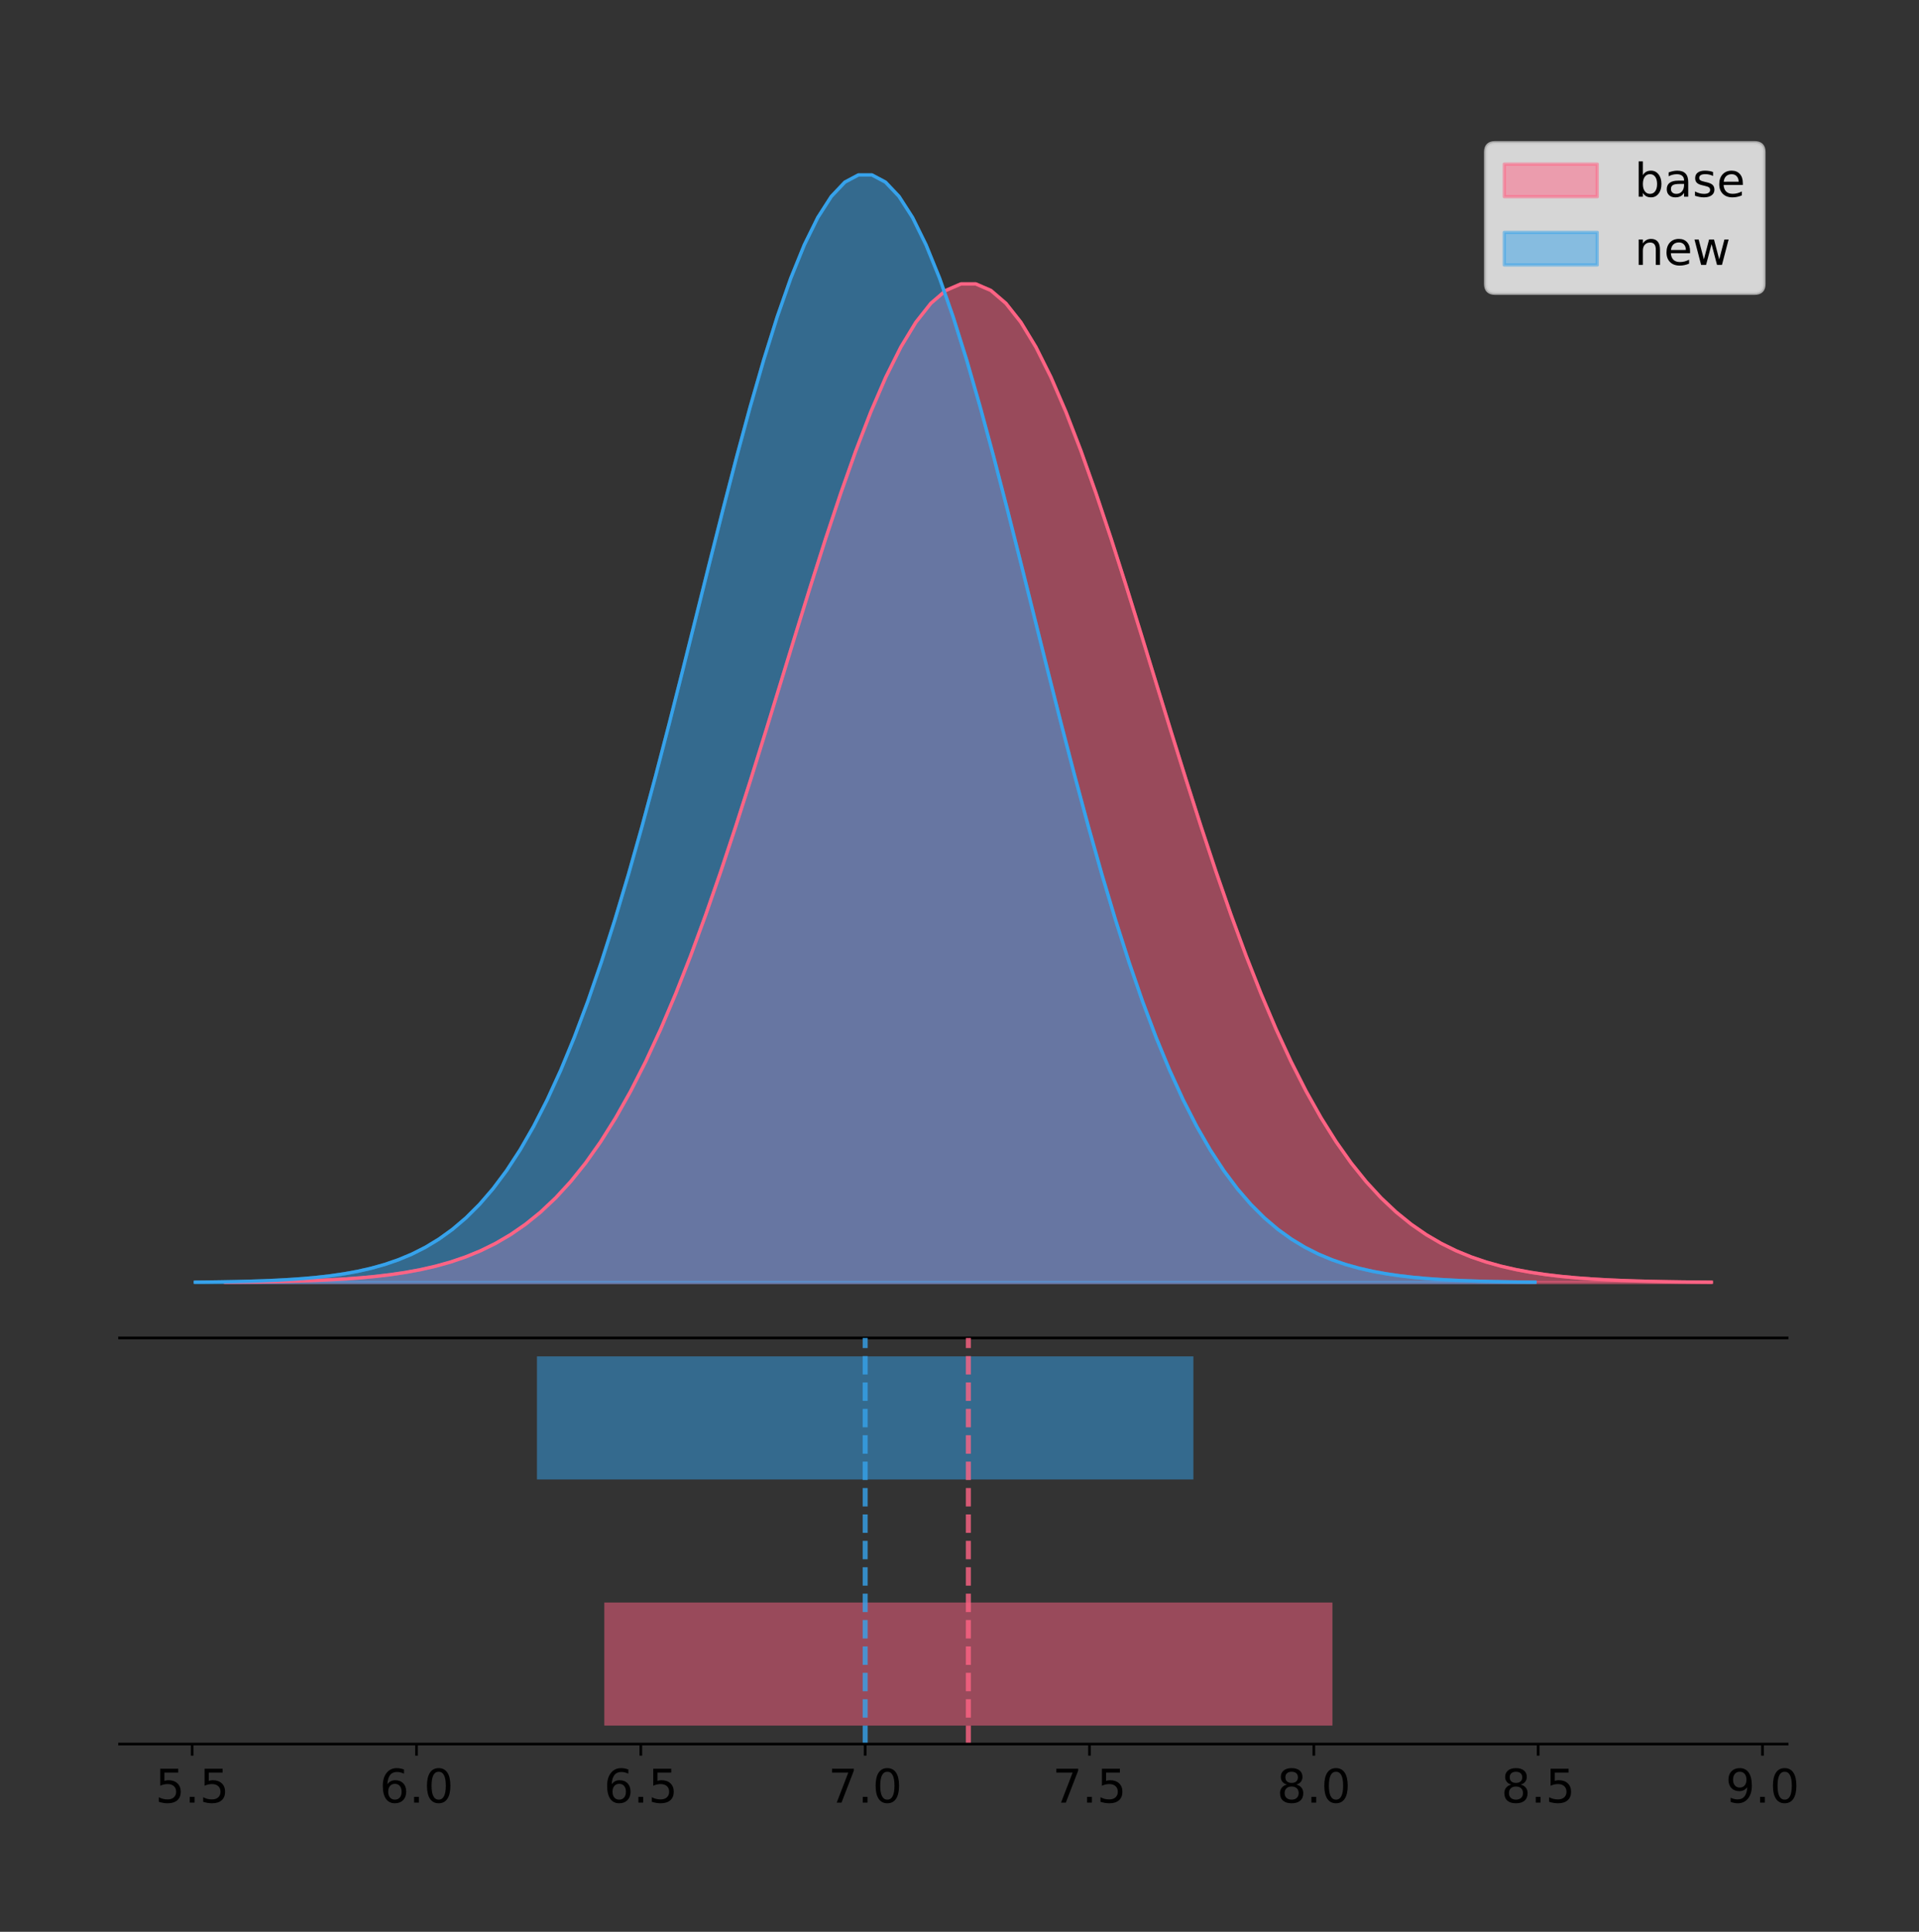 <?xml version="1.0" encoding="utf-8" standalone="no"?>
<!DOCTYPE svg PUBLIC "-//W3C//DTD SVG 1.1//EN"
  "http://www.w3.org/Graphics/SVG/1.1/DTD/svg11.dtd">
<!-- Created with matplotlib (https://matplotlib.org/) -->
<svg height="581.789pt" version="1.1" viewBox="0 0 577.913 581.789" width="577.913pt" xmlns="http://www.w3.org/2000/svg" xmlns:xlink="http://www.w3.org/1999/xlink">
 <rect x="0" y="0" width="577.913" height="581.789" fill="#333333" stroke="none"/>
 <defs>
  <style type="text/css">
*{stroke-linecap:butt;stroke-linejoin:round;}
  </style>
 </defs>
 <g id="figure_1">
  <g id="patch_1">
   <path d="M 0 581.789 
L 577.913 581.789 
L 577.913 0 
L 0 0 
z
" style="fill:none;"/>
  </g>
  <g id="axes_1">
   <g id="patch_2">
    <path d="M 36 402.93 
L 538.2 402.93 
L 538.2 36 
L 36 36 
z
" style="fill:none;"/>
   </g>
   <g id="PolyCollection_1">
    <defs>
     <path d="M 67.879 -195.538 
L 67.879 -195.639 
L 72.4 -195.677 
L 76.92 -195.728 
L 81.44 -195.797 
L 85.96 -195.887 
L 90.48 -196.006 
L 95 -196.162 
L 99.52 -196.365 
L 104.041 -196.626 
L 108.561 -196.959 
L 113.081 -197.384 
L 117.601 -197.919 
L 122.121 -198.59 
L 126.641 -199.424 
L 131.161 -200.453 
L 135.682 -201.716 
L 140.202 -203.251 
L 144.722 -205.106 
L 149.242 -207.33 
L 153.762 -209.975 
L 158.282 -213.1 
L 162.802 -216.761 
L 167.322 -221.019 
L 171.843 -225.931 
L 176.363 -231.556 
L 180.883 -237.943 
L 185.403 -245.137 
L 189.923 -253.175 
L 194.443 -262.079 
L 198.963 -271.859 
L 203.484 -282.507 
L 208.004 -293.995 
L 212.524 -306.275 
L 217.044 -319.276 
L 221.564 -332.903 
L 226.084 -347.039 
L 230.604 -361.542 
L 235.124 -376.25 
L 239.645 -390.98 
L 244.165 -405.535 
L 248.685 -419.705 
L 253.205 -433.274 
L 257.725 -446.023 
L 262.245 -457.739 
L 266.765 -468.215 
L 271.286 -477.265 
L 275.806 -484.721 
L 280.326 -490.442 
L 284.846 -494.318 
L 289.366 -496.276 
L 293.886 -496.276 
L 298.406 -494.318 
L 302.926 -490.442 
L 307.447 -484.721 
L 311.967 -477.265 
L 316.487 -468.215 
L 321.007 -457.739 
L 325.527 -446.023 
L 330.047 -433.274 
L 334.567 -419.705 
L 339.088 -405.535 
L 343.608 -390.98 
L 348.128 -376.25 
L 352.648 -361.542 
L 357.168 -347.039 
L 361.688 -332.903 
L 366.208 -319.276 
L 370.728 -306.275 
L 375.249 -293.995 
L 379.769 -282.507 
L 384.289 -271.859 
L 388.809 -262.079 
L 393.329 -253.175 
L 397.849 -245.137 
L 402.369 -237.943 
L 406.89 -231.556 
L 411.41 -225.931 
L 415.93 -221.019 
L 420.45 -216.761 
L 424.97 -213.1 
L 429.49 -209.975 
L 434.01 -207.33 
L 438.53 -205.106 
L 443.051 -203.251 
L 447.571 -201.716 
L 452.091 -200.453 
L 456.611 -199.424 
L 461.131 -198.59 
L 465.651 -197.919 
L 470.171 -197.384 
L 474.692 -196.959 
L 479.212 -196.626 
L 483.732 -196.365 
L 488.252 -196.162 
L 492.772 -196.006 
L 497.292 -195.887 
L 501.812 -195.797 
L 506.332 -195.728 
L 510.853 -195.677 
L 515.373 -195.639 
L 515.373 -195.538 
L 515.373 -195.538 
L 510.853 -195.538 
L 506.332 -195.538 
L 501.812 -195.538 
L 497.292 -195.538 
L 492.772 -195.538 
L 488.252 -195.538 
L 483.732 -195.538 
L 479.212 -195.538 
L 474.692 -195.538 
L 470.171 -195.538 
L 465.651 -195.538 
L 461.131 -195.538 
L 456.611 -195.538 
L 452.091 -195.538 
L 447.571 -195.538 
L 443.051 -195.538 
L 438.53 -195.538 
L 434.01 -195.538 
L 429.49 -195.538 
L 424.97 -195.538 
L 420.45 -195.538 
L 415.93 -195.538 
L 411.41 -195.538 
L 406.89 -195.538 
L 402.369 -195.538 
L 397.849 -195.538 
L 393.329 -195.538 
L 388.809 -195.538 
L 384.289 -195.538 
L 379.769 -195.538 
L 375.249 -195.538 
L 370.728 -195.538 
L 366.208 -195.538 
L 361.688 -195.538 
L 357.168 -195.538 
L 352.648 -195.538 
L 348.128 -195.538 
L 343.608 -195.538 
L 339.088 -195.538 
L 334.567 -195.538 
L 330.047 -195.538 
L 325.527 -195.538 
L 321.007 -195.538 
L 316.487 -195.538 
L 311.967 -195.538 
L 307.447 -195.538 
L 302.926 -195.538 
L 298.406 -195.538 
L 293.886 -195.538 
L 289.366 -195.538 
L 284.846 -195.538 
L 280.326 -195.538 
L 275.806 -195.538 
L 271.286 -195.538 
L 266.765 -195.538 
L 262.245 -195.538 
L 257.725 -195.538 
L 253.205 -195.538 
L 248.685 -195.538 
L 244.165 -195.538 
L 239.645 -195.538 
L 235.124 -195.538 
L 230.604 -195.538 
L 226.084 -195.538 
L 221.564 -195.538 
L 217.044 -195.538 
L 212.524 -195.538 
L 208.004 -195.538 
L 203.484 -195.538 
L 198.963 -195.538 
L 194.443 -195.538 
L 189.923 -195.538 
L 185.403 -195.538 
L 180.883 -195.538 
L 176.363 -195.538 
L 171.843 -195.538 
L 167.322 -195.538 
L 162.802 -195.538 
L 158.282 -195.538 
L 153.762 -195.538 
L 149.242 -195.538 
L 144.722 -195.538 
L 140.202 -195.538 
L 135.682 -195.538 
L 131.161 -195.538 
L 126.641 -195.538 
L 122.121 -195.538 
L 117.601 -195.538 
L 113.081 -195.538 
L 108.561 -195.538 
L 104.041 -195.538 
L 99.52 -195.538 
L 95 -195.538 
L 90.48 -195.538 
L 85.96 -195.538 
L 81.44 -195.538 
L 76.92 -195.538 
L 72.4 -195.538 
L 67.879 -195.538 
z
" id="m99746aa9a0" style="stroke:#ff6384;stroke-opacity:0.5;"/>
    </defs>
    <g clip-path="url(#pc4d47801f6)">
     <use style="fill:#ff6384;fill-opacity:0.5;stroke:#ff6384;stroke-opacity:0.5;" x="0" xlink:href="#m99746aa9a0" y="581.789"/>
    </g>
   </g>
   <g id="PolyCollection_2">
    <defs>
     <path d="M 58.827 -195.538 
L 58.827 -195.65 
L 62.902 -195.692 
L 66.978 -195.749 
L 71.053 -195.825 
L 75.128 -195.925 
L 79.203 -196.058 
L 83.278 -196.23 
L 87.354 -196.455 
L 91.429 -196.744 
L 95.504 -197.115 
L 99.579 -197.585 
L 103.654 -198.179 
L 107.73 -198.923 
L 111.805 -199.848 
L 115.88 -200.99 
L 119.955 -202.39 
L 124.03 -204.093 
L 128.106 -206.151 
L 132.181 -208.617 
L 136.256 -211.552 
L 140.331 -215.017 
L 144.406 -219.078 
L 148.482 -223.801 
L 152.557 -229.25 
L 156.632 -235.488 
L 160.707 -242.572 
L 164.782 -250.552 
L 168.858 -259.468 
L 172.933 -269.344 
L 177.008 -280.192 
L 181.083 -292.002 
L 185.158 -304.744 
L 189.234 -318.365 
L 193.309 -332.786 
L 197.384 -347.901 
L 201.459 -363.58 
L 205.534 -379.667 
L 209.61 -395.98 
L 213.685 -412.318 
L 217.76 -428.462 
L 221.835 -444.18 
L 225.91 -459.23 
L 229.986 -473.372 
L 234.061 -486.366 
L 238.136 -497.987 
L 242.211 -508.025 
L 246.286 -516.294 
L 250.362 -522.64 
L 254.437 -526.94 
L 258.512 -529.111 
L 262.587 -529.111 
L 266.662 -526.94 
L 270.738 -522.64 
L 274.813 -516.294 
L 278.888 -508.025 
L 282.963 -497.987 
L 287.038 -486.366 
L 291.114 -473.372 
L 295.189 -459.23 
L 299.264 -444.18 
L 303.339 -428.462 
L 307.414 -412.318 
L 311.489 -395.98 
L 315.565 -379.667 
L 319.64 -363.58 
L 323.715 -347.901 
L 327.79 -332.786 
L 331.865 -318.365 
L 335.941 -304.744 
L 340.016 -292.002 
L 344.091 -280.192 
L 348.166 -269.344 
L 352.241 -259.468 
L 356.317 -250.552 
L 360.392 -242.572 
L 364.467 -235.488 
L 368.542 -229.25 
L 372.617 -223.801 
L 376.693 -219.078 
L 380.768 -215.017 
L 384.843 -211.552 
L 388.918 -208.617 
L 392.993 -206.151 
L 397.069 -204.093 
L 401.144 -202.39 
L 405.219 -200.99 
L 409.294 -199.848 
L 413.369 -198.923 
L 417.445 -198.179 
L 421.52 -197.585 
L 425.595 -197.115 
L 429.67 -196.744 
L 433.745 -196.455 
L 437.821 -196.23 
L 441.896 -196.058 
L 445.971 -195.925 
L 450.046 -195.825 
L 454.121 -195.749 
L 458.197 -195.692 
L 462.272 -195.65 
L 462.272 -195.538 
L 462.272 -195.538 
L 458.197 -195.538 
L 454.121 -195.538 
L 450.046 -195.538 
L 445.971 -195.538 
L 441.896 -195.538 
L 437.821 -195.538 
L 433.745 -195.538 
L 429.67 -195.538 
L 425.595 -195.538 
L 421.52 -195.538 
L 417.445 -195.538 
L 413.369 -195.538 
L 409.294 -195.538 
L 405.219 -195.538 
L 401.144 -195.538 
L 397.069 -195.538 
L 392.993 -195.538 
L 388.918 -195.538 
L 384.843 -195.538 
L 380.768 -195.538 
L 376.693 -195.538 
L 372.617 -195.538 
L 368.542 -195.538 
L 364.467 -195.538 
L 360.392 -195.538 
L 356.317 -195.538 
L 352.241 -195.538 
L 348.166 -195.538 
L 344.091 -195.538 
L 340.016 -195.538 
L 335.941 -195.538 
L 331.865 -195.538 
L 327.79 -195.538 
L 323.715 -195.538 
L 319.64 -195.538 
L 315.565 -195.538 
L 311.489 -195.538 
L 307.414 -195.538 
L 303.339 -195.538 
L 299.264 -195.538 
L 295.189 -195.538 
L 291.114 -195.538 
L 287.038 -195.538 
L 282.963 -195.538 
L 278.888 -195.538 
L 274.813 -195.538 
L 270.738 -195.538 
L 266.662 -195.538 
L 262.587 -195.538 
L 258.512 -195.538 
L 254.437 -195.538 
L 250.362 -195.538 
L 246.286 -195.538 
L 242.211 -195.538 
L 238.136 -195.538 
L 234.061 -195.538 
L 229.986 -195.538 
L 225.91 -195.538 
L 221.835 -195.538 
L 217.76 -195.538 
L 213.685 -195.538 
L 209.61 -195.538 
L 205.534 -195.538 
L 201.459 -195.538 
L 197.384 -195.538 
L 193.309 -195.538 
L 189.234 -195.538 
L 185.158 -195.538 
L 181.083 -195.538 
L 177.008 -195.538 
L 172.933 -195.538 
L 168.858 -195.538 
L 164.782 -195.538 
L 160.707 -195.538 
L 156.632 -195.538 
L 152.557 -195.538 
L 148.482 -195.538 
L 144.406 -195.538 
L 140.331 -195.538 
L 136.256 -195.538 
L 132.181 -195.538 
L 128.106 -195.538 
L 124.03 -195.538 
L 119.955 -195.538 
L 115.88 -195.538 
L 111.805 -195.538 
L 107.73 -195.538 
L 103.654 -195.538 
L 99.579 -195.538 
L 95.504 -195.538 
L 91.429 -195.538 
L 87.354 -195.538 
L 83.278 -195.538 
L 79.203 -195.538 
L 75.128 -195.538 
L 71.053 -195.538 
L 66.978 -195.538 
L 62.902 -195.538 
L 58.827 -195.538 
z
" id="mca32092c3e" style="stroke:#36a2eb;stroke-opacity:0.5;"/>
    </defs>
    <g clip-path="url(#pc4d47801f6)">
     <use style="fill:#36a2eb;fill-opacity:0.5;stroke:#36a2eb;stroke-opacity:0.5;" x="0" xlink:href="#mca32092c3e" y="581.789"/>
    </g>
   </g>
   <g id="line2d_1">
    <path clip-path="url(#pc4d47801f6)" d="M 67.879 386.15 
L 72.4 386.112 
L 76.92 386.061 
L 81.44 385.993 
L 85.96 385.902 
L 90.48 385.783 
L 95 385.627 
L 99.52 385.425 
L 104.041 385.164 
L 108.561 384.83 
L 113.081 384.406 
L 117.601 383.87 
L 122.121 383.2 
L 126.641 382.366 
L 131.161 381.336 
L 135.682 380.074 
L 140.202 378.538 
L 144.722 376.683 
L 149.242 374.46 
L 153.762 371.814 
L 158.282 368.69 
L 162.802 365.028 
L 167.322 360.771 
L 171.843 355.858 
L 176.363 350.234 
L 180.883 343.847 
L 185.403 336.652 
L 189.923 328.615 
L 194.443 319.71 
L 198.963 309.93 
L 203.484 299.283 
L 208.004 287.795 
L 212.524 275.515 
L 217.044 262.513 
L 221.564 248.886 
L 226.084 234.75 
L 230.604 220.247 
L 235.124 205.54 
L 239.645 190.81 
L 244.165 176.255 
L 248.685 162.084 
L 253.205 148.515 
L 257.725 135.766 
L 262.245 124.051 
L 266.765 113.574 
L 271.286 104.524 
L 275.806 97.069 
L 280.326 91.348 
L 284.846 87.471 
L 289.366 85.514 
L 293.886 85.514 
L 298.406 87.471 
L 302.926 91.348 
L 307.447 97.069 
L 311.967 104.524 
L 316.487 113.574 
L 321.007 124.051 
L 325.527 135.766 
L 330.047 148.515 
L 334.567 162.084 
L 339.088 176.255 
L 343.608 190.81 
L 348.128 205.54 
L 352.648 220.247 
L 357.168 234.75 
L 361.688 248.886 
L 366.208 262.513 
L 370.728 275.515 
L 375.249 287.795 
L 379.769 299.283 
L 384.289 309.93 
L 388.809 319.71 
L 393.329 328.615 
L 397.849 336.652 
L 402.369 343.847 
L 406.89 350.234 
L 411.41 355.858 
L 415.93 360.771 
L 420.45 365.028 
L 424.97 368.69 
L 429.49 371.814 
L 434.01 374.46 
L 438.53 376.683 
L 443.051 378.538 
L 447.571 380.074 
L 452.091 381.336 
L 456.611 382.366 
L 461.131 383.2 
L 465.651 383.87 
L 470.171 384.406 
L 474.692 384.83 
L 479.212 385.164 
L 483.732 385.425 
L 488.252 385.627 
L 492.772 385.783 
L 497.292 385.902 
L 501.812 385.993 
L 506.332 386.061 
L 510.853 386.112 
L 515.373 386.15 
" style="fill:none;stroke:#ff6384;stroke-linecap:square;"/>
   </g>
   <g id="line2d_2">
    <path clip-path="url(#pc4d47801f6)" d="M 58.827 386.139 
L 62.902 386.097 
L 66.978 386.04 
L 71.053 385.965 
L 75.128 385.864 
L 79.203 385.732 
L 83.278 385.559 
L 87.354 385.334 
L 91.429 385.045 
L 95.504 384.675 
L 99.579 384.204 
L 103.654 383.61 
L 107.73 382.867 
L 111.805 381.941 
L 115.88 380.799 
L 119.955 379.399 
L 124.03 377.696 
L 128.106 375.639 
L 132.181 373.172 
L 136.256 370.238 
L 140.331 366.772 
L 144.406 362.711 
L 148.482 357.989 
L 152.557 352.539 
L 156.632 346.301 
L 160.707 339.217 
L 164.782 331.237 
L 168.858 322.322 
L 172.933 312.445 
L 177.008 301.597 
L 181.083 289.787 
L 185.158 277.045 
L 189.234 263.424 
L 193.309 249.004 
L 197.384 233.888 
L 201.459 218.209 
L 205.534 202.123 
L 209.61 185.809 
L 213.685 169.471 
L 217.76 153.327 
L 221.835 137.61 
L 225.91 122.559 
L 229.986 108.418 
L 234.061 95.423 
L 238.136 83.803 
L 242.211 73.765 
L 246.286 65.495 
L 250.362 59.15 
L 254.437 54.85 
L 258.512 52.679 
L 262.587 52.679 
L 266.662 54.85 
L 270.738 59.15 
L 274.813 65.495 
L 278.888 73.765 
L 282.963 83.803 
L 287.038 95.423 
L 291.114 108.418 
L 295.189 122.559 
L 299.264 137.61 
L 303.339 153.327 
L 307.414 169.471 
L 311.489 185.809 
L 315.565 202.123 
L 319.64 218.209 
L 323.715 233.888 
L 327.79 249.004 
L 331.865 263.424 
L 335.941 277.045 
L 340.016 289.787 
L 344.091 301.597 
L 348.166 312.445 
L 352.241 322.322 
L 356.317 331.237 
L 360.392 339.217 
L 364.467 346.301 
L 368.542 352.539 
L 372.617 357.989 
L 376.693 362.711 
L 380.768 366.772 
L 384.843 370.238 
L 388.918 373.172 
L 392.993 375.639 
L 397.069 377.696 
L 401.144 379.399 
L 405.219 380.799 
L 409.294 381.941 
L 413.369 382.867 
L 417.445 383.61 
L 421.52 384.204 
L 425.595 384.675 
L 429.67 385.045 
L 433.745 385.334 
L 437.821 385.559 
L 441.896 385.732 
L 445.971 385.864 
L 450.046 385.965 
L 454.121 386.04 
L 458.197 386.097 
L 462.272 386.139 
" style="fill:none;stroke:#36a2eb;stroke-linecap:square;"/>
   </g>
   <g id="patch_3">
    <path d="M 36 402.93 
L 538.2 402.93 
" style="fill:none;stroke:#000000;stroke-linecap:square;stroke-linejoin:miter;stroke-width:0.8;"/>
   </g>
   <g id="legend_1">
    <g id="patch_4">
     <path d="M 450.225 88.299 
L 528.4 88.299 
Q 531.2 88.299 531.2 85.499 
L 531.2 45.8 
Q 531.2 43 528.4 43 
L 450.225 43 
Q 447.425 43 447.425 45.8 
L 447.425 85.499 
Q 447.425 88.299 450.225 88.299 
z
" style="fill:#ffffff;opacity:0.8;stroke:#cccccc;stroke-linejoin:miter;"/>
    </g>
    <g id="patch_5">
     <path d="M 453.025 59.238 
L 481.025 59.238 
L 481.025 49.438 
L 453.025 49.438 
z
" style="fill:#ff6384;opacity:0.5;stroke:#ff6384;stroke-linejoin:miter;"/>
    </g>
    <g id="text_1">
     <!-- base -->
     <defs>
      <path d="M 48.688 27.297 
Q 48.688 37.203 44.609 42.844 
Q 40.531 48.484 33.406 48.484 
Q 26.266 48.484 22.188 42.844 
Q 18.109 37.203 18.109 27.297 
Q 18.109 17.391 22.188 11.75 
Q 26.266 6.109 33.406 6.109 
Q 40.531 6.109 44.609 11.75 
Q 48.688 17.391 48.688 27.297 
z
M 18.109 46.391 
Q 20.953 51.266 25.266 53.625 
Q 29.594 56 35.594 56 
Q 45.562 56 51.781 48.094 
Q 58.016 40.188 58.016 27.297 
Q 58.016 14.406 51.781 6.484 
Q 45.562 -1.422 35.594 -1.422 
Q 29.594 -1.422 25.266 0.953 
Q 20.953 3.328 18.109 8.203 
L 18.109 0 
L 9.078 0 
L 9.078 75.984 
L 18.109 75.984 
z
" id="DejaVuSans-98"/>
      <path d="M 34.281 27.484 
Q 23.391 27.484 19.188 25 
Q 14.984 22.516 14.984 16.5 
Q 14.984 11.719 18.141 8.906 
Q 21.297 6.109 26.703 6.109 
Q 34.188 6.109 38.703 11.406 
Q 43.219 16.703 43.219 25.484 
L 43.219 27.484 
z
M 52.203 31.203 
L 52.203 0 
L 43.219 0 
L 43.219 8.297 
Q 40.141 3.328 35.547 0.953 
Q 30.953 -1.422 24.312 -1.422 
Q 15.922 -1.422 10.953 3.297 
Q 6 8.016 6 15.922 
Q 6 25.141 12.172 29.828 
Q 18.359 34.516 30.609 34.516 
L 43.219 34.516 
L 43.219 35.406 
Q 43.219 41.609 39.141 45 
Q 35.062 48.391 27.688 48.391 
Q 23 48.391 18.547 47.266 
Q 14.109 46.141 10.016 43.891 
L 10.016 52.203 
Q 14.938 54.109 19.578 55.047 
Q 24.219 56 28.609 56 
Q 40.484 56 46.344 49.844 
Q 52.203 43.703 52.203 31.203 
z
" id="DejaVuSans-97"/>
      <path d="M 44.281 53.078 
L 44.281 44.578 
Q 40.484 46.531 36.375 47.5 
Q 32.281 48.484 27.875 48.484 
Q 21.188 48.484 17.844 46.438 
Q 14.5 44.391 14.5 40.281 
Q 14.5 37.156 16.891 35.375 
Q 19.281 33.594 26.516 31.984 
L 29.594 31.297 
Q 39.156 29.25 43.188 25.516 
Q 47.219 21.781 47.219 15.094 
Q 47.219 7.469 41.188 3.016 
Q 35.156 -1.422 24.609 -1.422 
Q 20.219 -1.422 15.453 -0.562 
Q 10.688 0.297 5.422 2 
L 5.422 11.281 
Q 10.406 8.688 15.234 7.391 
Q 20.062 6.109 24.812 6.109 
Q 31.156 6.109 34.562 8.281 
Q 37.984 10.453 37.984 14.406 
Q 37.984 18.062 35.516 20.016 
Q 33.062 21.969 24.703 23.781 
L 21.578 24.516 
Q 13.234 26.266 9.516 29.906 
Q 5.812 33.547 5.812 39.891 
Q 5.812 47.609 11.281 51.797 
Q 16.75 56 26.812 56 
Q 31.781 56 36.172 55.266 
Q 40.578 54.547 44.281 53.078 
z
" id="DejaVuSans-115"/>
      <path d="M 56.203 29.594 
L 56.203 25.203 
L 14.891 25.203 
Q 15.484 15.922 20.484 11.062 
Q 25.484 6.203 34.422 6.203 
Q 39.594 6.203 44.453 7.469 
Q 49.312 8.734 54.109 11.281 
L 54.109 2.781 
Q 49.266 0.734 44.188 -0.344 
Q 39.109 -1.422 33.891 -1.422 
Q 20.797 -1.422 13.156 6.188 
Q 5.516 13.812 5.516 26.812 
Q 5.516 40.234 12.766 48.109 
Q 20.016 56 32.328 56 
Q 43.359 56 49.781 48.891 
Q 56.203 41.797 56.203 29.594 
z
M 47.219 32.234 
Q 47.125 39.594 43.094 43.984 
Q 39.062 48.391 32.422 48.391 
Q 24.906 48.391 20.391 44.141 
Q 15.875 39.891 15.188 32.172 
z
" id="DejaVuSans-101"/>
     </defs>
     <g transform="translate(492.225 59.238)scale(0.14 -0.14)">
      <use xlink:href="#DejaVuSans-98"/>
      <use x="63.477" xlink:href="#DejaVuSans-97"/>
      <use x="124.756" xlink:href="#DejaVuSans-115"/>
      <use x="176.855" xlink:href="#DejaVuSans-101"/>
     </g>
    </g>
    <g id="patch_6">
     <path d="M 453.025 79.787 
L 481.025 79.787 
L 481.025 69.987 
L 453.025 69.987 
z
" style="fill:#36a2eb;opacity:0.5;stroke:#36a2eb;stroke-linejoin:miter;"/>
    </g>
    <g id="text_2">
     <!-- new -->
     <defs>
      <path d="M 54.891 33.016 
L 54.891 0 
L 45.906 0 
L 45.906 32.719 
Q 45.906 40.484 42.875 44.328 
Q 39.844 48.188 33.797 48.188 
Q 26.516 48.188 22.312 43.547 
Q 18.109 38.922 18.109 30.906 
L 18.109 0 
L 9.078 0 
L 9.078 54.688 
L 18.109 54.688 
L 18.109 46.188 
Q 21.344 51.125 25.703 53.562 
Q 30.078 56 35.797 56 
Q 45.219 56 50.047 50.172 
Q 54.891 44.344 54.891 33.016 
z
" id="DejaVuSans-110"/>
      <path d="M 4.203 54.688 
L 13.188 54.688 
L 24.422 12.016 
L 35.594 54.688 
L 46.188 54.688 
L 57.422 12.016 
L 68.609 54.688 
L 77.594 54.688 
L 63.281 0 
L 52.688 0 
L 40.922 44.828 
L 29.109 0 
L 18.5 0 
z
" id="DejaVuSans-119"/>
     </defs>
     <g transform="translate(492.225 79.787)scale(0.14 -0.14)">
      <use xlink:href="#DejaVuSans-110"/>
      <use x="63.379" xlink:href="#DejaVuSans-101"/>
      <use x="124.902" xlink:href="#DejaVuSans-119"/>
     </g>
    </g>
   </g>
  </g>
  <g id="axes_2">
   <g id="patch_7">
    <path d="M 36 525.24 
L 538.2 525.24 
L 538.2 402.93 
L 36 402.93 
z
" style="fill:none;"/>
   </g>
   <g id="patch_8">
    <path clip-path="url(#p8e2dc20769)" d="M 181.99 519.68 
L 401.262 519.68 
L 401.262 482.617 
L 181.99 482.617 
z
" style="fill:#ff6384;opacity:0.5;"/>
   </g>
   <g id="patch_9">
    <path clip-path="url(#p8e2dc20769)" d="M 161.706 445.553 
L 359.393 445.553 
L 359.393 408.49 
L 161.706 408.49 
z
" style="fill:#36a2eb;opacity:0.5;"/>
   </g>
   <g id="matplotlib.axis_1">
    <g id="xtick_1">
     <g id="line2d_3">
      <defs>
       <path d="M 0 0 
L 0 3.5 
" id="m731769ff7f" style="stroke:#000000;stroke-width:0.8;"/>
      </defs>
      <g>
       <use style="stroke:#000000;stroke-width:0.8;" x="57.876" xlink:href="#m731769ff7f" y="525.24"/>
      </g>
     </g>
     <g id="text_3">
      <!-- 5.5 -->
      <defs>
       <path d="M 10.797 72.906 
L 49.516 72.906 
L 49.516 64.594 
L 19.828 64.594 
L 19.828 46.734 
Q 21.969 47.469 24.109 47.828 
Q 26.266 48.188 28.422 48.188 
Q 40.625 48.188 47.75 41.5 
Q 54.891 34.812 54.891 23.391 
Q 54.891 11.625 47.562 5.094 
Q 40.234 -1.422 26.906 -1.422 
Q 22.312 -1.422 17.547 -0.641 
Q 12.797 0.141 7.719 1.703 
L 7.719 11.625 
Q 12.109 9.234 16.797 8.062 
Q 21.484 6.891 26.703 6.891 
Q 35.156 6.891 40.078 11.328 
Q 45.016 15.766 45.016 23.391 
Q 45.016 31 40.078 35.438 
Q 35.156 39.891 26.703 39.891 
Q 22.75 39.891 18.812 39.016 
Q 14.891 38.141 10.797 36.281 
z
" id="DejaVuSans-53"/>
       <path d="M 10.688 12.406 
L 21 12.406 
L 21 0 
L 10.688 0 
z
" id="DejaVuSans-46"/>
      </defs>
      <g transform="translate(46.744 542.878)scale(0.14 -0.14)">
       <use xlink:href="#DejaVuSans-53"/>
       <use x="63.623" xlink:href="#DejaVuSans-46"/>
       <use x="95.41" xlink:href="#DejaVuSans-53"/>
      </g>
     </g>
    </g>
    <g id="xtick_2">
     <g id="line2d_4">
      <g>
       <use style="stroke:#000000;stroke-width:0.8;" x="125.434" xlink:href="#m731769ff7f" y="525.24"/>
      </g>
     </g>
     <g id="text_4">
      <!-- 6.0 -->
      <defs>
       <path d="M 33.016 40.375 
Q 26.375 40.375 22.484 35.828 
Q 18.609 31.297 18.609 23.391 
Q 18.609 15.531 22.484 10.953 
Q 26.375 6.391 33.016 6.391 
Q 39.656 6.391 43.531 10.953 
Q 47.406 15.531 47.406 23.391 
Q 47.406 31.297 43.531 35.828 
Q 39.656 40.375 33.016 40.375 
z
M 52.594 71.297 
L 52.594 62.312 
Q 48.875 64.062 45.094 64.984 
Q 41.312 65.922 37.594 65.922 
Q 27.828 65.922 22.672 59.328 
Q 17.531 52.734 16.797 39.406 
Q 19.672 43.656 24.016 45.922 
Q 28.375 48.188 33.594 48.188 
Q 44.578 48.188 50.953 41.516 
Q 57.328 34.859 57.328 23.391 
Q 57.328 12.156 50.688 5.359 
Q 44.047 -1.422 33.016 -1.422 
Q 20.359 -1.422 13.672 8.266 
Q 6.984 17.969 6.984 36.375 
Q 6.984 53.656 15.188 63.938 
Q 23.391 74.219 37.203 74.219 
Q 40.922 74.219 44.703 73.484 
Q 48.484 72.75 52.594 71.297 
z
" id="DejaVuSans-54"/>
       <path d="M 31.781 66.406 
Q 24.172 66.406 20.328 58.906 
Q 16.5 51.422 16.5 36.375 
Q 16.5 21.391 20.328 13.891 
Q 24.172 6.391 31.781 6.391 
Q 39.453 6.391 43.281 13.891 
Q 47.125 21.391 47.125 36.375 
Q 47.125 51.422 43.281 58.906 
Q 39.453 66.406 31.781 66.406 
z
M 31.781 74.219 
Q 44.047 74.219 50.516 64.516 
Q 56.984 54.828 56.984 36.375 
Q 56.984 17.969 50.516 8.266 
Q 44.047 -1.422 31.781 -1.422 
Q 19.531 -1.422 13.062 8.266 
Q 6.594 17.969 6.594 36.375 
Q 6.594 54.828 13.062 64.516 
Q 19.531 74.219 31.781 74.219 
z
" id="DejaVuSans-48"/>
      </defs>
      <g transform="translate(114.302 542.878)scale(0.14 -0.14)">
       <use xlink:href="#DejaVuSans-54"/>
       <use x="63.623" xlink:href="#DejaVuSans-46"/>
       <use x="95.41" xlink:href="#DejaVuSans-48"/>
      </g>
     </g>
    </g>
    <g id="xtick_3">
     <g id="line2d_5">
      <g>
       <use style="stroke:#000000;stroke-width:0.8;" x="192.992" xlink:href="#m731769ff7f" y="525.24"/>
      </g>
     </g>
     <g id="text_5">
      <!-- 6.5 -->
      <g transform="translate(181.86 542.878)scale(0.14 -0.14)">
       <use xlink:href="#DejaVuSans-54"/>
       <use x="63.623" xlink:href="#DejaVuSans-46"/>
       <use x="95.41" xlink:href="#DejaVuSans-53"/>
      </g>
     </g>
    </g>
    <g id="xtick_4">
     <g id="line2d_6">
      <g>
       <use style="stroke:#000000;stroke-width:0.8;" x="260.55" xlink:href="#m731769ff7f" y="525.24"/>
      </g>
     </g>
     <g id="text_6">
      <!-- 7.0 -->
      <defs>
       <path d="M 8.203 72.906 
L 55.078 72.906 
L 55.078 68.703 
L 28.609 0 
L 18.312 0 
L 43.219 64.594 
L 8.203 64.594 
z
" id="DejaVuSans-55"/>
      </defs>
      <g transform="translate(249.417 542.878)scale(0.14 -0.14)">
       <use xlink:href="#DejaVuSans-55"/>
       <use x="63.623" xlink:href="#DejaVuSans-46"/>
       <use x="95.41" xlink:href="#DejaVuSans-48"/>
      </g>
     </g>
    </g>
    <g id="xtick_5">
     <g id="line2d_7">
      <g>
       <use style="stroke:#000000;stroke-width:0.8;" x="328.107" xlink:href="#m731769ff7f" y="525.24"/>
      </g>
     </g>
     <g id="text_7">
      <!-- 7.5 -->
      <g transform="translate(316.975 542.878)scale(0.14 -0.14)">
       <use xlink:href="#DejaVuSans-55"/>
       <use x="63.623" xlink:href="#DejaVuSans-46"/>
       <use x="95.41" xlink:href="#DejaVuSans-53"/>
      </g>
     </g>
    </g>
    <g id="xtick_6">
     <g id="line2d_8">
      <g>
       <use style="stroke:#000000;stroke-width:0.8;" x="395.665" xlink:href="#m731769ff7f" y="525.24"/>
      </g>
     </g>
     <g id="text_8">
      <!-- 8.0 -->
      <defs>
       <path d="M 31.781 34.625 
Q 24.75 34.625 20.719 30.859 
Q 16.703 27.094 16.703 20.516 
Q 16.703 13.922 20.719 10.156 
Q 24.75 6.391 31.781 6.391 
Q 38.812 6.391 42.859 10.172 
Q 46.922 13.969 46.922 20.516 
Q 46.922 27.094 42.891 30.859 
Q 38.875 34.625 31.781 34.625 
z
M 21.922 38.812 
Q 15.578 40.375 12.031 44.719 
Q 8.5 49.078 8.5 55.328 
Q 8.5 64.062 14.719 69.141 
Q 20.953 74.219 31.781 74.219 
Q 42.672 74.219 48.875 69.141 
Q 55.078 64.062 55.078 55.328 
Q 55.078 49.078 51.531 44.719 
Q 48 40.375 41.703 38.812 
Q 48.828 37.156 52.797 32.312 
Q 56.781 27.484 56.781 20.516 
Q 56.781 9.906 50.312 4.234 
Q 43.844 -1.422 31.781 -1.422 
Q 19.734 -1.422 13.25 4.234 
Q 6.781 9.906 6.781 20.516 
Q 6.781 27.484 10.781 32.312 
Q 14.797 37.156 21.922 38.812 
z
M 18.312 54.391 
Q 18.312 48.734 21.844 45.562 
Q 25.391 42.391 31.781 42.391 
Q 38.141 42.391 41.719 45.562 
Q 45.312 48.734 45.312 54.391 
Q 45.312 60.062 41.719 63.234 
Q 38.141 66.406 31.781 66.406 
Q 25.391 66.406 21.844 63.234 
Q 18.312 60.062 18.312 54.391 
z
" id="DejaVuSans-56"/>
      </defs>
      <g transform="translate(384.533 542.878)scale(0.14 -0.14)">
       <use xlink:href="#DejaVuSans-56"/>
       <use x="63.623" xlink:href="#DejaVuSans-46"/>
       <use x="95.41" xlink:href="#DejaVuSans-48"/>
      </g>
     </g>
    </g>
    <g id="xtick_7">
     <g id="line2d_9">
      <g>
       <use style="stroke:#000000;stroke-width:0.8;" x="463.223" xlink:href="#m731769ff7f" y="525.24"/>
      </g>
     </g>
     <g id="text_9">
      <!-- 8.5 -->
      <g transform="translate(452.091 542.878)scale(0.14 -0.14)">
       <use xlink:href="#DejaVuSans-56"/>
       <use x="63.623" xlink:href="#DejaVuSans-46"/>
       <use x="95.41" xlink:href="#DejaVuSans-53"/>
      </g>
     </g>
    </g>
    <g id="xtick_8">
     <g id="line2d_10">
      <g>
       <use style="stroke:#000000;stroke-width:0.8;" x="530.781" xlink:href="#m731769ff7f" y="525.24"/>
      </g>
     </g>
     <g id="text_10">
      <!-- 9.0 -->
      <defs>
       <path d="M 10.984 1.516 
L 10.984 10.5 
Q 14.703 8.734 18.5 7.812 
Q 22.312 6.891 25.984 6.891 
Q 35.75 6.891 40.891 13.453 
Q 46.047 20.016 46.781 33.406 
Q 43.953 29.203 39.594 26.953 
Q 35.25 24.703 29.984 24.703 
Q 19.047 24.703 12.672 31.312 
Q 6.297 37.938 6.297 49.422 
Q 6.297 60.641 12.938 67.422 
Q 19.578 74.219 30.609 74.219 
Q 43.266 74.219 49.922 64.516 
Q 56.594 54.828 56.594 36.375 
Q 56.594 19.141 48.406 8.859 
Q 40.234 -1.422 26.422 -1.422 
Q 22.703 -1.422 18.891 -0.688 
Q 15.094 0.047 10.984 1.516 
z
M 30.609 32.422 
Q 37.25 32.422 41.125 36.953 
Q 45.016 41.5 45.016 49.422 
Q 45.016 57.281 41.125 61.844 
Q 37.25 66.406 30.609 66.406 
Q 23.969 66.406 20.094 61.844 
Q 16.219 57.281 16.219 49.422 
Q 16.219 41.5 20.094 36.953 
Q 23.969 32.422 30.609 32.422 
z
" id="DejaVuSans-57"/>
      </defs>
      <g transform="translate(519.649 542.878)scale(0.14 -0.14)">
       <use xlink:href="#DejaVuSans-57"/>
       <use x="63.623" xlink:href="#DejaVuSans-46"/>
       <use x="95.41" xlink:href="#DejaVuSans-48"/>
      </g>
     </g>
    </g>
   </g>
   <g id="line2d_11">
    <path clip-path="url(#p8e2dc20769)" d="M 291.626 525.24 
L 291.626 402.93 
" style="fill:none;stroke:#ff6384;stroke-dasharray:5.55,2.4;stroke-dashoffset:0;stroke-opacity:0.8;stroke-width:1.5;"/>
   </g>
   <g id="line2d_12">
    <path clip-path="url(#p8e2dc20769)" d="M 260.55 525.24 
L 260.55 402.93 
" style="fill:none;stroke:#36a2eb;stroke-dasharray:5.55,2.4;stroke-dashoffset:0;stroke-opacity:0.8;stroke-width:1.5;"/>
   </g>
   <g id="patch_10">
    <path d="M 36 525.24 
L 538.2 525.24 
" style="fill:none;stroke:#000000;stroke-linecap:square;stroke-linejoin:miter;stroke-width:0.8;"/>
   </g>
  </g>
 </g>
 <defs>
  <clipPath id="pc4d47801f6">
   <rect height="366.93" width="502.2" x="36" y="36"/>
  </clipPath>
  <clipPath id="p8e2dc20769">
   <rect height="122.31" width="502.2" x="36" y="402.93"/>
  </clipPath>
 </defs>
</svg>
